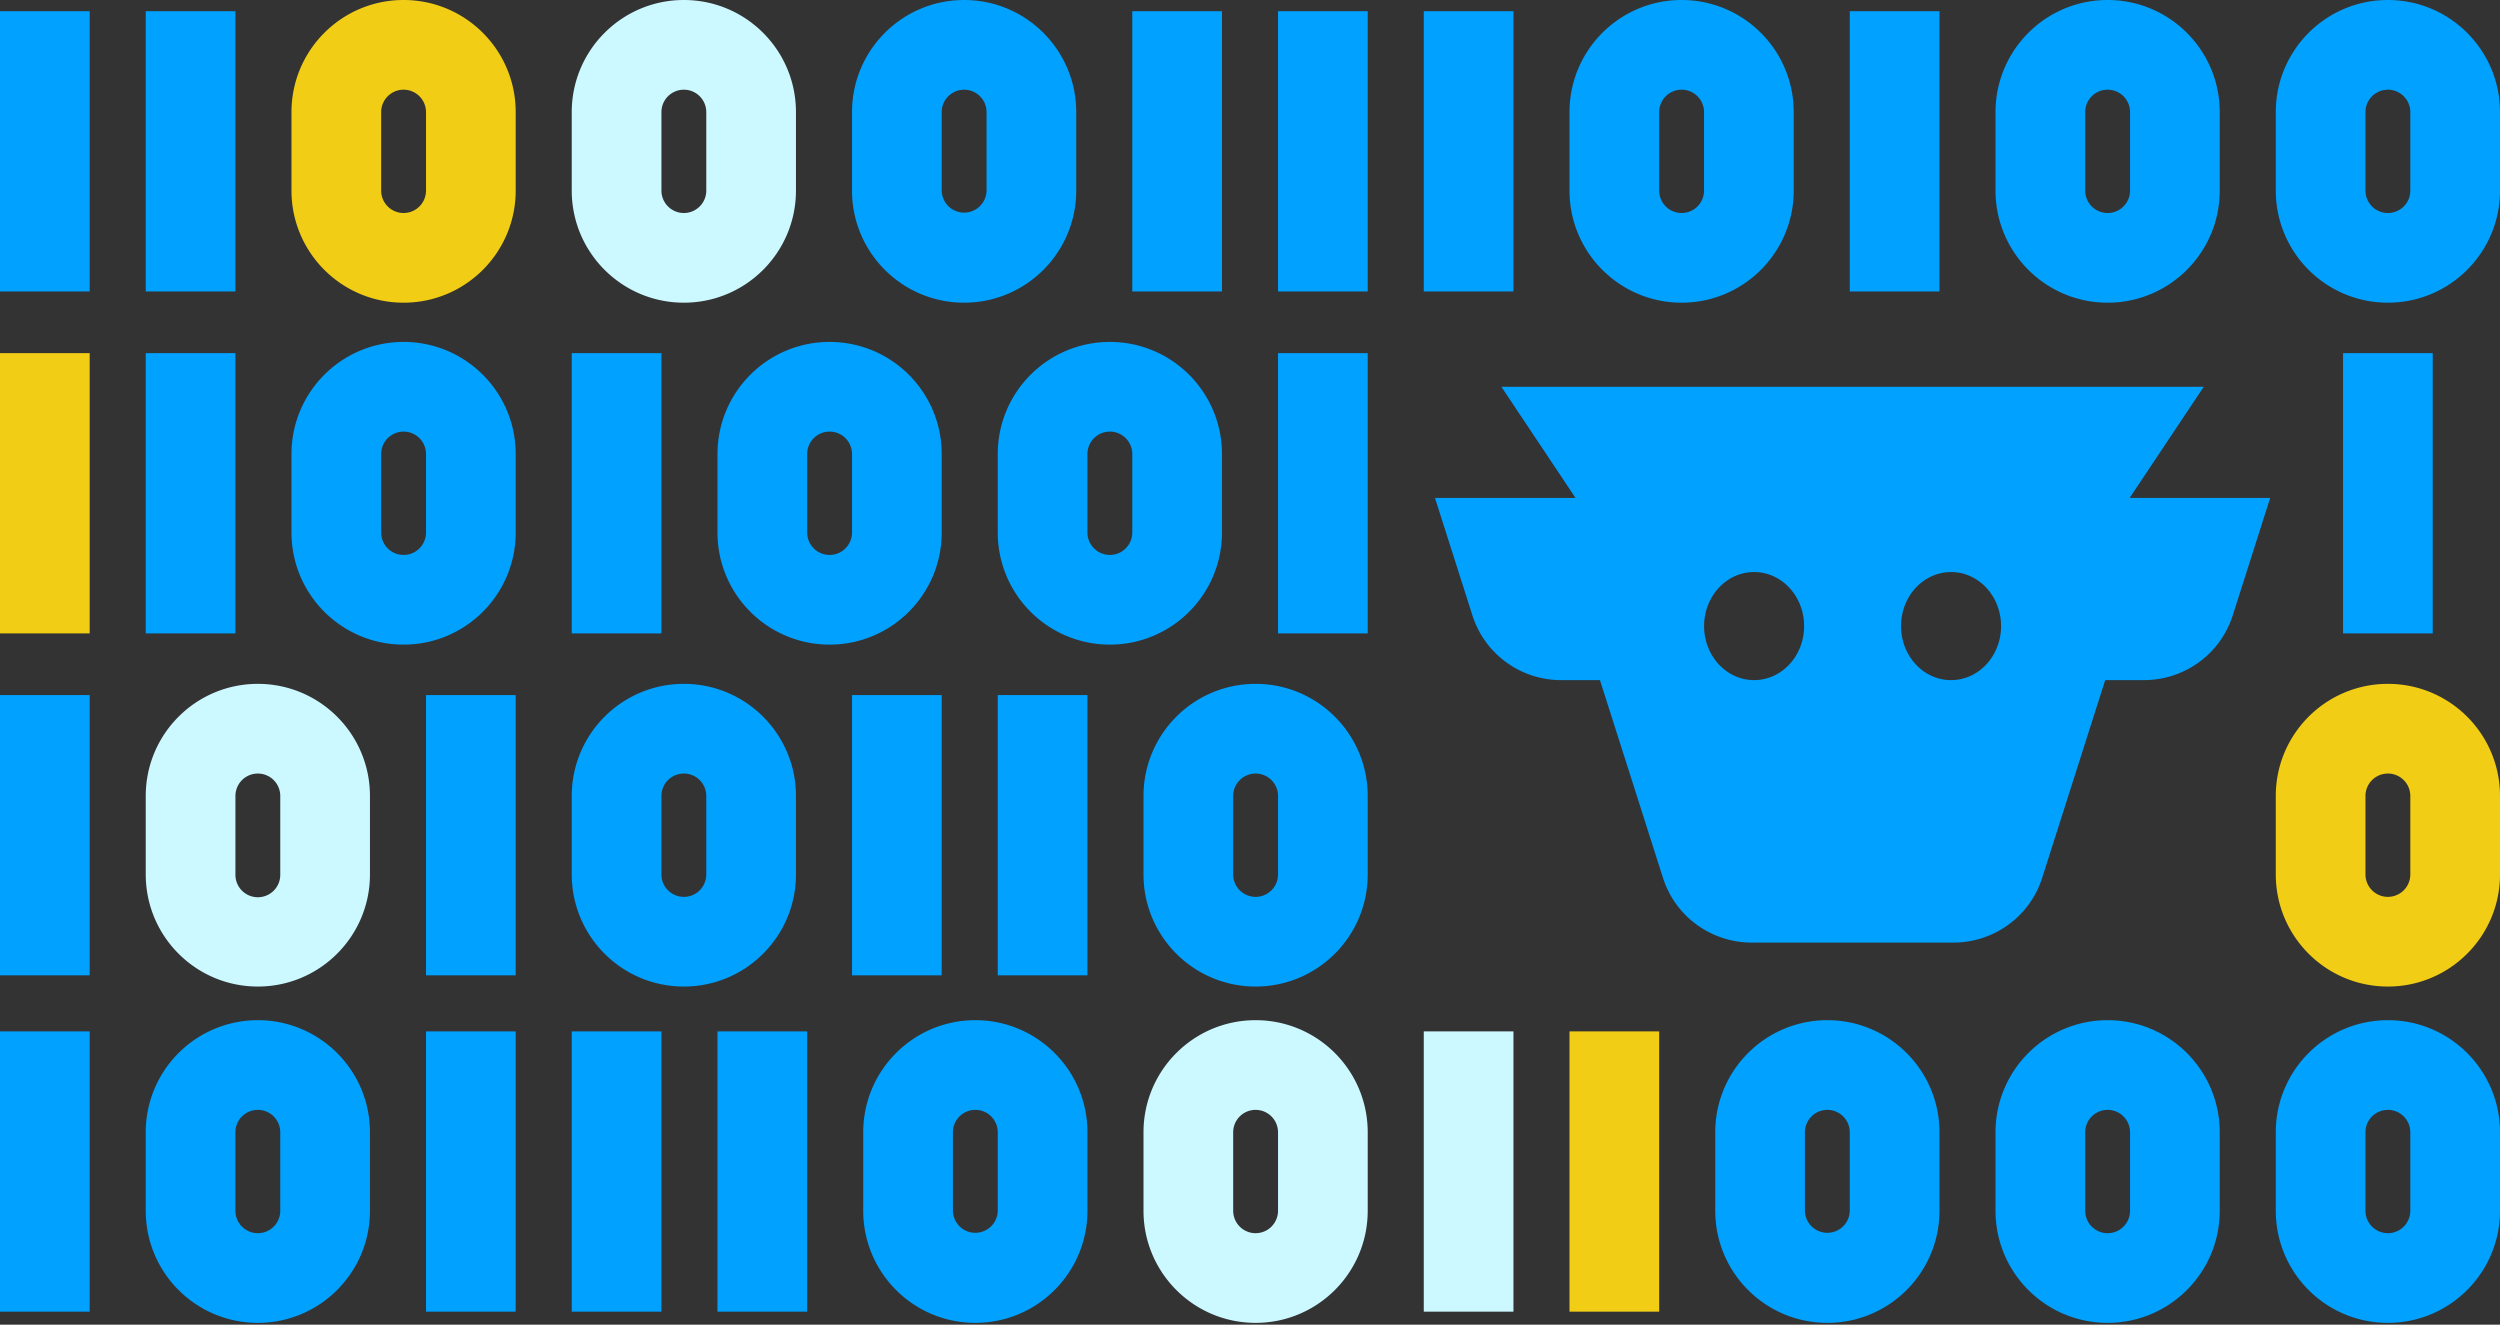 <svg xmlns="http://www.w3.org/2000/svg" fill="none" viewBox="0 0 385 204"><rect x="0" y="0" width="385" height="204" fill="#333333" stroke="none"/><path fill="#00A1FF" fill-rule="evenodd" d="M269.768 145.159c-6.248 0-11.776-4.026-13.665-9.953l-9.711-30.467h-5.971c-6.247 0-11.775-4.026-13.664-9.952l-5.771-18.104h21.644l-11.416-17.119h108.165l-11.415 17.12h21.643l-5.77 18.103c-1.889 5.926-7.417 9.952-13.665 9.952h-5.97l-9.711 30.467c-1.889 5.927-7.417 9.953-13.665 9.953h-31.058Zm-7.337-48.741c0 4.596 3.448 8.321 7.701 8.321 4.254 0 7.702-3.725 7.702-8.321s-3.448-8.322-7.702-8.322c-4.253 0-7.701 3.726-7.701 8.322Zm45.732 0c0 4.596-3.448 8.321-7.702 8.321-4.253 0-7.701-3.725-7.701-8.321s3.448-8.322 7.701-8.322c4.254 0 7.702 3.726 7.702 8.322ZM262.422 29.35V17.265a3.453 3.453 0 0 0-6.906 0V29.35a3.453 3.453 0 0 0 6.906 0ZM258.969 0c-9.535 0-17.265 7.73-17.265 17.265V29.35c0 9.535 7.73 17.264 17.265 17.264s17.264-7.73 17.264-17.264V17.265C276.233 7.73 268.504 0 258.969 0ZM151.928 29.35V17.265a3.452 3.452 0 1 0-6.905 0V29.35a3.453 3.453 0 0 0 6.905 0ZM148.476 0c-9.535 0-17.265 7.73-17.265 17.265V29.35c0 9.535 7.73 17.264 17.265 17.264 9.534 0 17.264-7.73 17.264-17.264V17.265C165.74 7.73 158.01 0 148.476 0Z" clip-rule="evenodd"/><path fill="#F2CD16" fill-rule="evenodd" d="M65.605 29.35V17.265a3.453 3.453 0 1 0-6.906 0V29.35a3.453 3.453 0 1 0 6.906 0ZM62.152 0c-9.535 0-17.264 7.73-17.264 17.265V29.35c0 9.535 7.73 17.264 17.264 17.264 9.535 0 17.265-7.73 17.265-17.264V17.265C79.417 7.73 71.687 0 62.152 0Z" clip-rule="evenodd"/><path fill="#CCF8FF" fill-rule="evenodd" d="M108.767 29.35V17.265a3.453 3.453 0 0 0-6.906 0V29.35a3.453 3.453 0 0 0 6.906 0ZM105.314 0c-9.535 0-17.265 7.73-17.265 17.265V29.35c0 9.535 7.73 17.264 17.265 17.264s17.264-7.73 17.264-17.264V17.265C122.578 7.73 114.849 0 105.314 0Z" clip-rule="evenodd"/><path fill="#00A1FF" fill-rule="evenodd" d="M328.027 29.35V17.265a3.453 3.453 0 0 0-6.906 0V29.35a3.453 3.453 0 0 0 6.906 0ZM324.574 0c-9.535 0-17.264 7.73-17.264 17.265V29.35c0 9.535 7.729 17.264 17.264 17.264s17.265-7.73 17.265-17.264V17.265C341.839 7.73 334.109 0 324.574 0Zm46.614 29.35V17.265a3.453 3.453 0 0 0-6.906 0V29.35a3.453 3.453 0 0 0 6.906 0ZM367.735 0c-9.535 0-17.264 7.73-17.264 17.265V29.35c0 9.535 7.729 17.264 17.264 17.264S385 38.884 385 29.35V17.265C385 7.73 377.27 0 367.735 0Z" clip-rule="evenodd"/><path fill="#00A1FF" d="M284.865 1.726h13.812v43.162h-13.812V1.726Zm-65.605 0h13.812v43.162H219.26V1.726Zm-22.444 0h13.812v43.162h-13.812V1.726Zm-22.444 0h13.812v43.162h-13.812V1.726Zm-151.928 0h13.811v43.162H22.444V1.726ZM0 1.726h13.812v43.162H0V1.726Z"/><path fill="#00A1FF" fill-rule="evenodd" d="M196.816 134.664v-12.086a3.452 3.452 0 0 0-6.906 0v12.086a3.453 3.453 0 0 0 6.906 0Zm-3.453-29.35c-9.535 0-17.264 7.73-17.264 17.264v12.086c0 9.535 7.729 17.264 17.264 17.264s17.265-7.729 17.265-17.264v-12.086c0-9.534-7.73-17.264-17.265-17.264Z" clip-rule="evenodd"/><path fill="#CCF8FF" fill-rule="evenodd" d="M36.256 134.664v-12.086a3.452 3.452 0 0 1 6.905 0v12.086a3.453 3.453 0 1 1-6.905 0Zm3.453-29.35c9.534 0 17.264 7.73 17.264 17.264v12.086c0 9.535-7.73 17.264-17.264 17.264-9.535 0-17.265-7.729-17.265-17.264v-12.086c0-9.534 7.73-17.264 17.265-17.264Z" clip-rule="evenodd"/><path fill="#00A1FF" fill-rule="evenodd" d="M101.861 134.664v-12.086a3.452 3.452 0 0 1 6.906 0v12.086a3.453 3.453 0 0 1-6.906 0Zm3.453-29.35c9.535 0 17.265 7.73 17.265 17.264v12.086c0 9.535-7.73 17.264-17.265 17.264s-17.264-7.729-17.264-17.264v-12.086c0-9.534 7.73-17.264 17.264-17.264Z" clip-rule="evenodd"/><path fill="#F2CD16" fill-rule="evenodd" d="M371.188 134.664v-12.086a3.452 3.452 0 0 0-6.906 0v12.086a3.453 3.453 0 0 0 6.906 0Zm-3.453-29.35c-9.535 0-17.264 7.73-17.264 17.264v12.086c0 9.535 7.729 17.264 17.264 17.264S385 144.199 385 134.664v-12.086c0-9.534-7.73-17.264-17.265-17.264Z" clip-rule="evenodd"/><path fill="#00A1FF" d="M0 107.04h13.812v43.162H0V107.04Zm131.211 0h13.812v43.162h-13.812V107.04Zm-65.605 0h13.811v43.162H65.606V107.04Zm88.049 0h13.811v43.162h-13.811V107.04Z"/><path fill="#00A1FF" fill-rule="evenodd" d="M174.372 82.007V69.92a3.453 3.453 0 0 0-6.906 0v12.086a3.453 3.453 0 0 0 6.906 0Zm-3.453-29.35c-9.535 0-17.264 7.73-17.264 17.264v12.086c0 9.535 7.729 17.264 17.264 17.264s17.265-7.73 17.265-17.264V69.92c0-9.534-7.73-17.264-17.265-17.264Zm-39.708 29.35V69.92a3.453 3.453 0 0 0-6.906 0v12.086a3.453 3.453 0 0 0 6.906 0Zm-3.453-29.35c-9.535 0-17.265 7.73-17.265 17.264v12.086c0 9.535 7.73 17.264 17.265 17.264s17.264-7.73 17.264-17.264V69.92c0-9.534-7.729-17.264-17.264-17.264Zm-62.153 29.35V69.92a3.453 3.453 0 1 0-6.906 0v12.086a3.453 3.453 0 1 0 6.906 0Zm-3.453-29.35c-9.535 0-17.264 7.73-17.264 17.264v12.086c0 9.535 7.73 17.264 17.264 17.264 9.535 0 17.265-7.73 17.265-17.264V69.92c0-9.534-7.73-17.264-17.265-17.264Z" clip-rule="evenodd"/><path fill="#00A1FF" d="M196.816 54.383h13.812v43.162h-13.812V54.383Zm-108.766 0h13.811v43.162H88.049V54.383Zm-65.606 0h13.811v43.162H22.444V54.383Z"/><path fill="#F2CD16" d="M0 54.383h13.812v43.162H0V54.383Z"/><path fill="#00A1FF" d="M360.83 54.383h13.811v43.162H360.83V54.383Z"/><path fill="#00A1FF" fill-rule="evenodd" d="M328.027 186.457v-12.085a3.453 3.453 0 0 0-6.906 0v12.085a3.453 3.453 0 0 0 6.906 0Zm-3.453-29.349c-9.535 0-17.264 7.729-17.264 17.264v12.085c0 9.535 7.729 17.265 17.264 17.265s17.265-7.73 17.265-17.265v-12.085c0-9.535-7.73-17.264-17.265-17.264Zm46.614 29.349v-12.085a3.453 3.453 0 0 0-6.906 0v12.085a3.453 3.453 0 0 0 6.906 0Zm-3.453-29.349c-9.535 0-17.264 7.729-17.264 17.264v12.085c0 9.535 7.729 17.265 17.264 17.265S385 195.992 385 186.457v-12.085c0-9.535-7.73-17.264-17.265-17.264Zm-82.87 29.349v-12.085a3.452 3.452 0 1 0-6.905 0v12.085a3.453 3.453 0 0 0 6.905 0Zm-3.452-29.349c-9.535 0-17.265 7.729-17.265 17.264v12.085c0 9.535 7.73 17.265 17.265 17.265 9.534 0 17.264-7.73 17.264-17.265v-12.085c0-9.535-7.73-17.264-17.264-17.264Zm-127.759 29.349v-12.085a3.452 3.452 0 1 0-6.905 0v12.085a3.453 3.453 0 0 0 6.905 0Zm-3.452-29.349c-9.535 0-17.265 7.729-17.265 17.264v12.085c0 9.535 7.73 17.265 17.265 17.265s17.264-7.73 17.264-17.265v-12.085c0-9.535-7.729-17.264-17.264-17.264Z" clip-rule="evenodd"/><path fill="#CCF8FF" fill-rule="evenodd" d="M196.816 186.457v-12.085a3.453 3.453 0 0 0-6.906 0v12.085a3.453 3.453 0 0 0 6.906 0Zm-3.453-29.349c-9.535 0-17.264 7.729-17.264 17.264v12.085c0 9.535 7.729 17.265 17.264 17.265s17.265-7.73 17.265-17.265v-12.085c0-9.535-7.73-17.264-17.265-17.264Z" clip-rule="evenodd"/><path fill="#00A1FF" fill-rule="evenodd" d="M43.161 186.457v-12.085a3.453 3.453 0 1 0-6.906 0v12.085a3.453 3.453 0 1 0 6.906 0Zm-3.453-29.349c-9.534 0-17.264 7.729-17.264 17.264v12.085c0 9.535 7.73 17.265 17.264 17.265 9.535 0 17.265-7.73 17.265-17.265v-12.085c0-9.535-7.73-17.264-17.265-17.264Z" clip-rule="evenodd"/><path fill="#00A1FF" d="M0 158.834h13.812v43.162H0v-43.162Z"/><path fill="#F2CD16" d="M241.704 158.834h13.812v43.162h-13.812v-43.162Z"/><path fill="#CCF8FF" d="M219.26 158.834h13.812v43.162H219.26v-43.162Z"/><path fill="#00A1FF" d="M110.493 158.834h13.812v43.162h-13.812v-43.162Zm-22.443 0h13.811v43.162H88.049v-43.162Zm-22.444 0h13.811v43.162H65.606v-43.162Z"/></svg>

